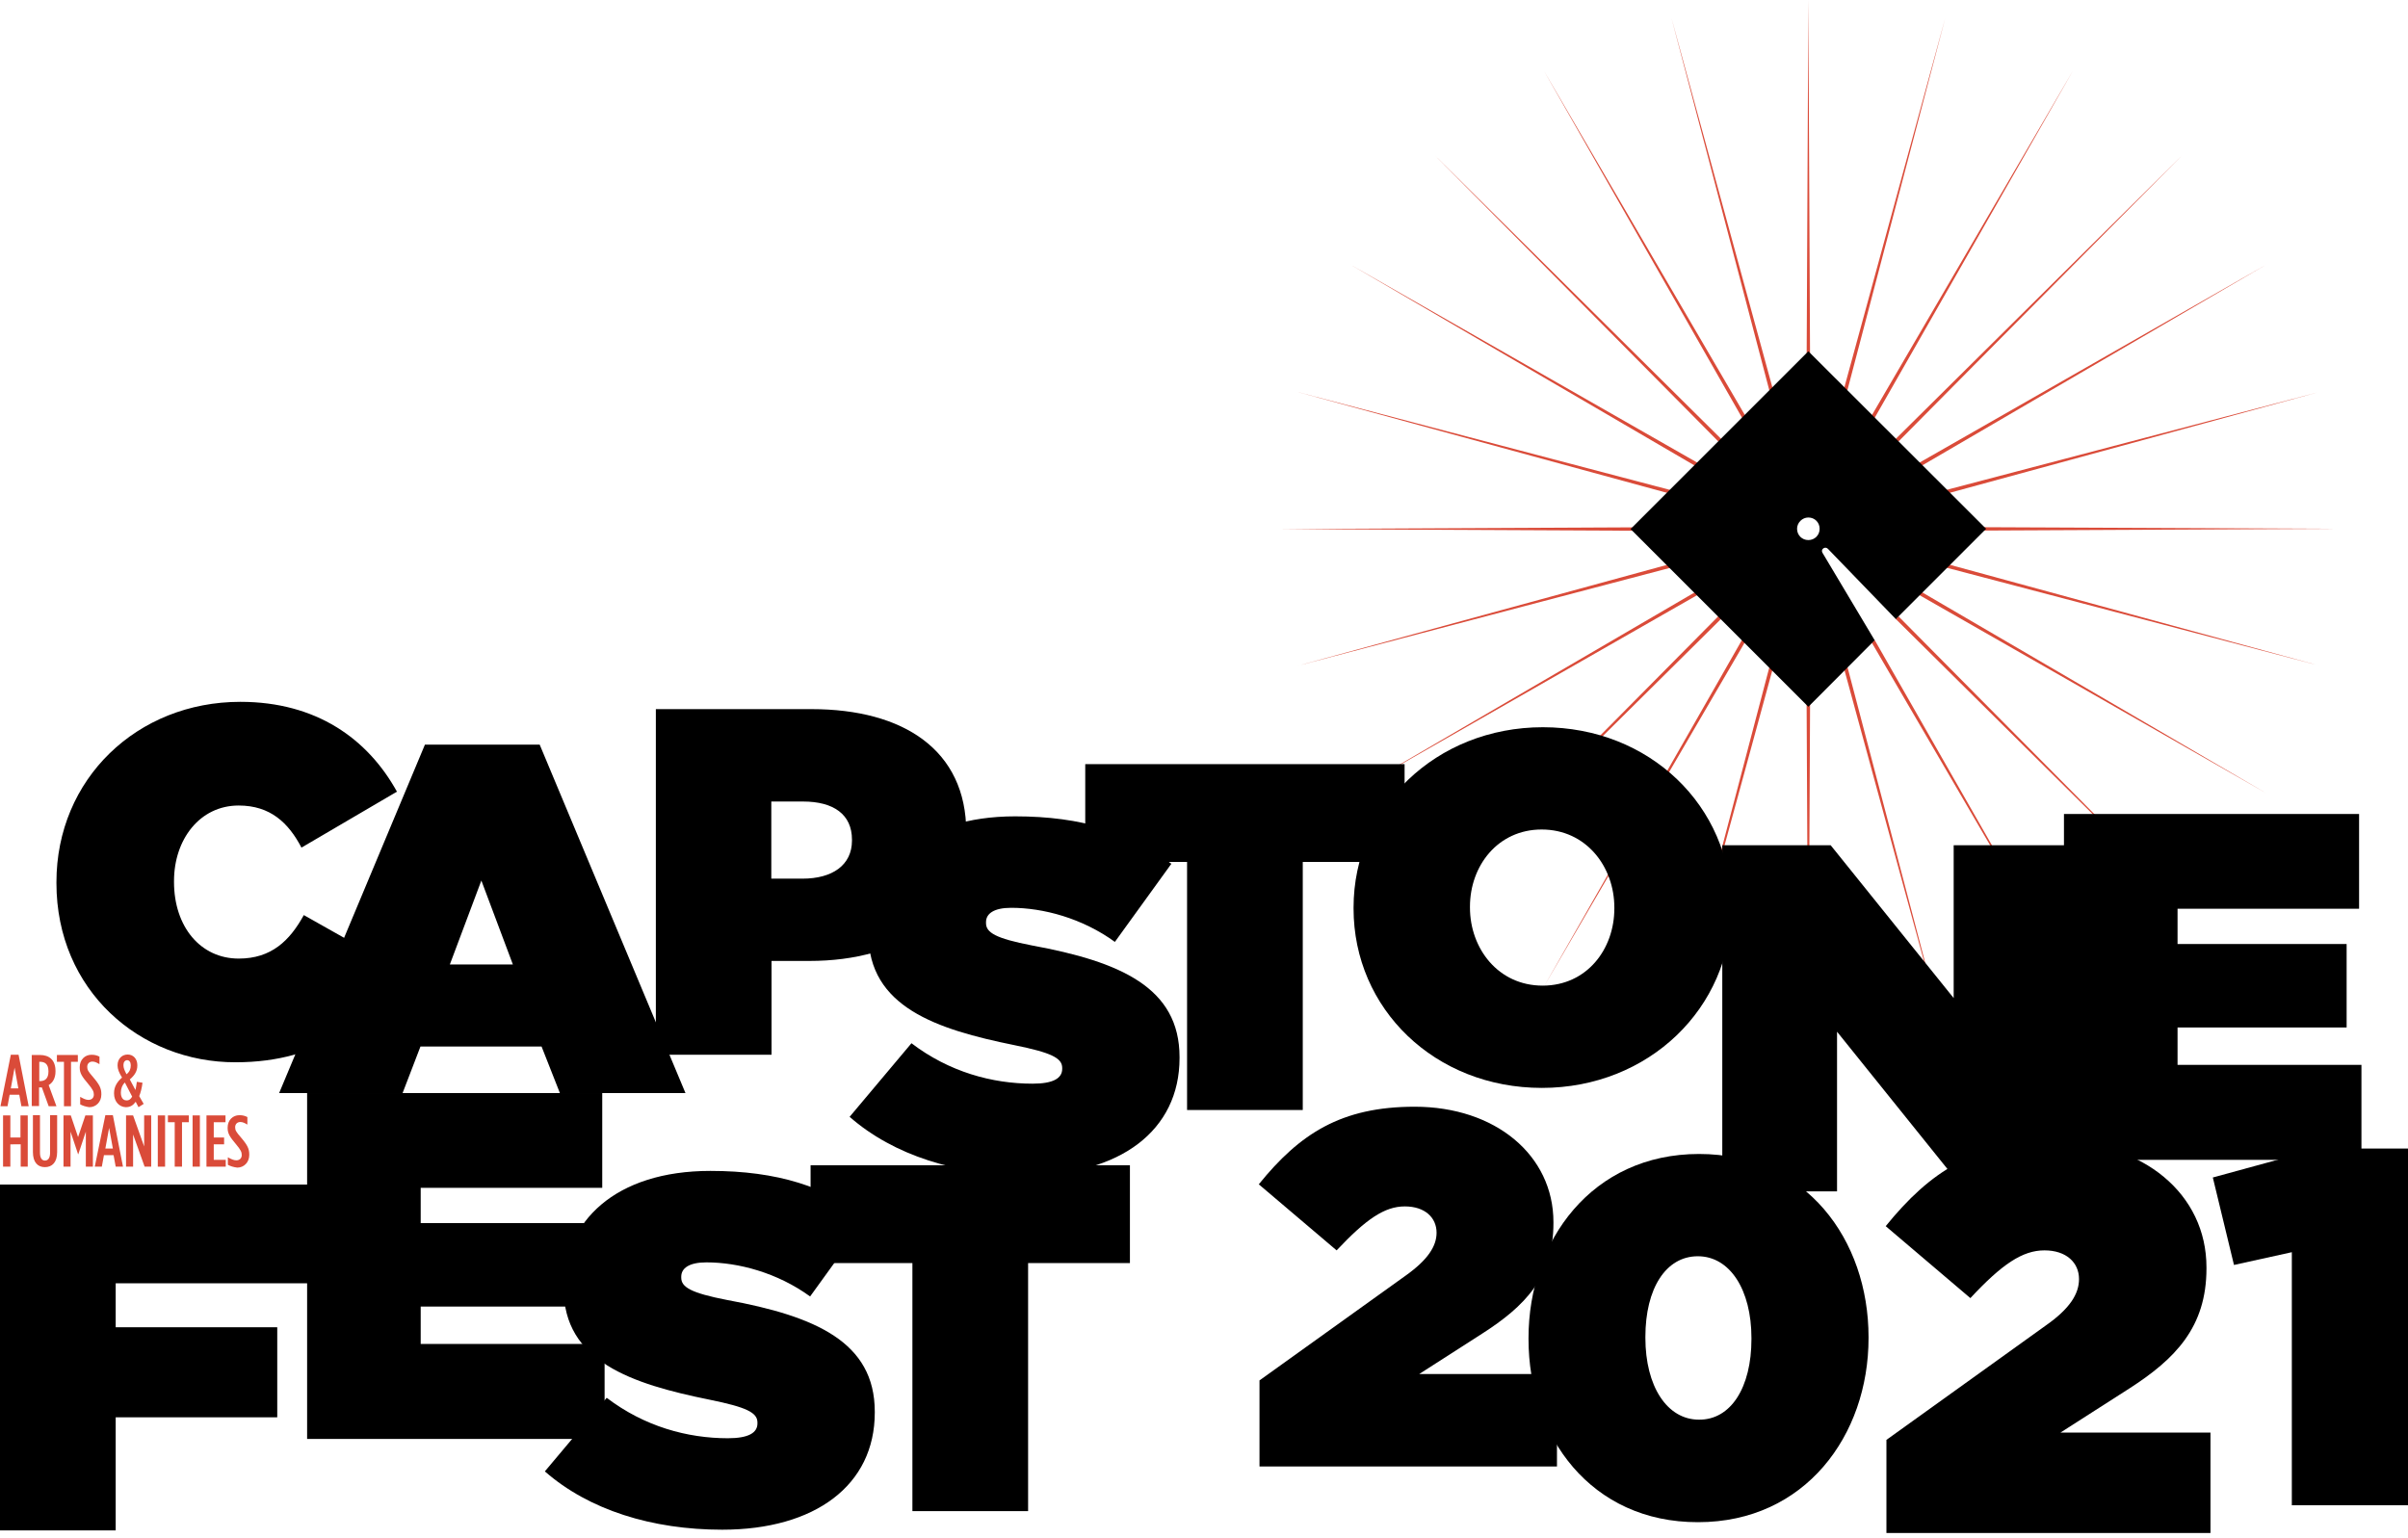 <?xml version="1.0" encoding="utf-8"?>
<!-- Generator: Adobe Illustrator 25.2.1, SVG Export Plug-In . SVG Version: 6.00 Build 0)  -->
<svg version="1.1" id="Layer_1" xmlns="http://www.w3.org/2000/svg" xmlns:xlink="http://www.w3.org/1999/xlink" x="0px" y="0px"
	 viewBox="0 0 1024 654" style="enable-background:new 0 0 1024 654;" xml:space="preserve">
<style type="text/css">
	.st0{fill:#DA4B39;}
	.st1{enable-background:new    ;}
</style>
<path class="st0" d="M774.4,208.6L827.2,7.7l-55,201.4C773,208.9,773.7,208.7,774.4,208.6"/>
<path class="st0" d="M766.3,210.9L710.8,7.7l53.5,203.6C765,211.1,765.6,211,766.3,210.9"/>
<path class="st0" d="M762.6,211.8l-106-181.6l104.2,182.5C761.3,212.3,761.9,212,762.6,211.8"/>
<path class="st0" d="M759.1,213.6L610,65.9l147.5,148.9C758,214.4,758.5,214,759.1,213.6"/>
<path class="st0" d="M755.8,216.2L574.2,112.5l180.2,105.2C754.9,217.2,755.3,216.7,755.8,216.2"/>
<path class="st0" d="M768.3,210.9c0.6-0.4,1.1-0.7,1.7-0.9L769,0l-1,210.9C768.1,210.9,768.2,210.9,768.3,210.9"/>
<path class="st0" d="M779.5,208.7L881.5,30.1l-104,178.2C778.1,208.4,778.8,208.5,779.5,208.7"/>
<path class="st0" d="M752.9,219.6l-201.2-52.9l200,54.6C752.1,220.8,752.5,220.2,752.9,219.6"/>
<path class="st0" d="M789.9,220.3l196.4-53.6l-196.8,51.7C789.7,219.1,789.8,219.7,789.9,220.3"/>
<path class="st0" d="M784.5,210.8L928.1,65.9L782.8,209.8C783.4,210.1,784,210.4,784.5,210.8"/>
<path class="st0" d="M788.2,215l175.6-102.5L787.1,213.4C787.5,213.9,787.8,214.4,788.2,215"/>
<path class="st0" d="M790,224c0,0.7-0.1,1.3-0.2,1.9l204.2-1L790,224z"/>
<path class="st0" d="M797.2,272.2c-0.3,0.4-0.8,0.7-1.3,1l85.6,146.6L797.2,272.2z"/>
<path class="st0" d="M807.3,262.1c-0.3,0.4-0.8,0.8-1.3,1L928,384L807.3,262.1z"/>
<path class="st0" d="M773.2,244.2l54.1,198l-51.1-194.4C775.2,246.6,774.2,245.4,773.2,244.2"/>
<path class="st0" d="M792.4,238.2c3.8,2.1,8.1,3.7,10.5,7.3l160.9,91.9L792,237.1C792.1,237.5,792.3,237.9,792.4,238.2"/>
<path class="st0" d="M788,231l198.3,52.1l-197.5-53.9C788.6,229.9,788.3,230.4,788,231"/>
<path class="st0" d="M768,245l1,204.9l1-205.3C769.3,244.8,768.7,244.9,768,245"/>
<path class="st0" d="M748.7,235.6L574.2,337.4l175.2-100.1C749.1,236.8,748.9,236.2,748.7,235.6"/>
<path class="st0" d="M750.4,224l-206.3,1l205.5,1C749.8,225.2,750.1,224.6,750.4,224"/>
<path class="st0" d="M748.4,230.9c0.1-0.5,0.1-1,0.2-1.5l-196.9,53.8l196.6-51.7C748.3,231.3,748.3,231.1,748.4,230.9"/>
<path class="st0" d="M762.6,245l-51.8,197.2l53.8-197.1C763.9,245.1,763.3,245.1,762.6,245"/>
<path class="st0" d="M752,240.6L610,384l143.5-142.2C753,241.4,752.5,241,752,240.6"/>
<path class="st0" d="M757.1,243.6L656.5,419.7l102.4-175.5C758.3,244.1,757.7,243.9,757.1,243.6"/>
<path d="M775,235.1c-0.9-1.5,1.1-2.9,2.3-1.7l28.9,29.9l38.4-38.4L769,149.4l-75.6,75.6l75.6,75.6l28.2-28.3L775,235.1z M769,229.7
	c-2.7,0-4.8-2.1-4.8-4.8c0-2.6,2.2-4.8,4.8-4.8c2.7,0,4.8,2.1,4.8,4.8S771.7,229.7,769,229.7"/>
<polygon points="0,503.8 132.3,503.8 132.3,545.8 49.2,545.8 49.2,564.5 117.9,564.5 117.9,602.8 49.2,602.8 49.2,650.9 0,650.9 "/>
<polygon points="130.6,464.9 256.1,464.9 256.1,505.2 178.9,505.2 178.9,520.2 250.8,520.2 250.8,555.7 178.9,555.7 178.9,571.6 
	257.1,571.6 257.1,612 130.6,612 "/>
<path d="M231.7,625.8l26.3-31.3c16,12.2,34.3,17.2,51.5,17.2c8.8,0,12.6-2.3,12.6-6.3V605c0-4.2-4.6-6.5-20.4-9.7
	c-33-6.7-62-16.2-62-47.3v-0.4c0-28,21.9-49.6,62.4-49.6c28.4,0,49.4,6.7,66.4,20.2l-24,33.2c-13.9-10.1-30.5-14.5-44.1-14.5
	c-7.4,0-10.7,2.5-10.7,6.1v0.4c0,4,4,6.5,19.5,9.5c37.6,6.9,62.8,17.9,62.8,47.5v0.4c0,30.9-25.4,49.8-64.9,49.8
	C277.3,650.6,250.4,642.2,231.7,625.8"/>
<polygon points="388,537.2 344.7,537.2 344.7,495.6 480.5,495.6 480.5,537.2 437.2,537.2 437.2,642.7 388,642.7 "/>
<path d="M24,375.6v-0.4c0-43.9,34.3-76.7,78.2-76.7c32.4,0,54.2,15.8,66.6,38.2l-40.6,23.8c-5.5-10.5-13.2-17.9-26.7-17.9
	c-16.6,0-27.5,14.5-27.5,32.1v0.4c0,19.1,11.3,32.6,27.5,32.6c13.9,0,21.7-7.6,27.7-18.5l40.6,22.9c-12.4,21.9-33,39.7-69.6,39.7
	C59.5,451.9,24,421.2,24,375.6"/>
<path d="M180.7,316.7h48.8l62,148.2h-53.4l-7.8-19.8h-51.5l-7.6,19.8h-52.5L180.7,316.7z M218.1,410.2l-13.4-35.7l-13.4,35.7H218.1z
	"/>
<path d="M278.9,301.6h66.2c39.1,0,65.8,17.4,65.8,52.3v0.4c0,35.5-27.1,54.4-66.8,54.4h-16v39.9h-49.2L278.9,301.6L278.9,301.6z
	 M341.3,373.7c12.6,0,21-5.7,21-16.2v-0.4c0-10.7-7.8-16.2-20.8-16.2h-13.5v32.8L341.3,373.7L341.3,373.7z"/>
<path d="M361.3,475l26.3-31.3c16,12.2,34.3,17.2,51.5,17.2c8.8,0,12.6-2.3,12.6-6.3v-0.4c0-4.2-4.6-6.5-20.4-9.7
	c-33-6.7-62-16.2-62-47.3v-0.4c0-28,21.9-49.6,62.4-49.6c28.4,0,49.4,6.7,66.4,20.2l-24,33.2c-13.9-10.1-30.5-14.5-44.1-14.5
	c-7.4,0-10.7,2.5-10.7,6.1v0.4c0,4,4,6.5,19.5,9.5c37.6,6.9,62.8,17.9,62.8,47.5v0.4c0,30.9-25.4,49.8-64.9,49.8
	C406.9,499.8,380,491.4,361.3,475"/>
<polygon points="504.8,366.6 461.5,366.6 461.5,325 597.3,325 597.3,366.6 554,366.6 554,472.1 504.8,472.1 "/>
<path d="M575.6,386.4V386c0-42.7,35.1-76.7,80.5-76.7s80.1,33.6,80.1,76.3v0.4c0,42.7-35.1,76.7-80.5,76.7
	C610.2,462.7,575.6,429.1,575.6,386.4 M686.5,386.4V386c0-17.4-12-33.2-30.9-33.2c-18.7,0-30.5,15.5-30.5,32.8v0.4
	c0,17.4,12,33.2,30.9,33.2C674.8,419.2,686.5,403.7,686.5,386.4"/>
<polygon points="732.4,359.5 778.5,359.5 830.8,424.5 830.8,359.5 879.5,359.5 879.5,506.7 835.8,506.7 781.2,438.8 781.2,506.7 
	732.4,506.7 "/>
<polygon points="877.7,346.2 1003.2,346.2 1003.2,386.5 926,386.5 926,401.5 997.9,401.5 997.9,437 926,437 926,452.9 1004.2,452.9 
	1004.2,493.3 877.7,493.3 "/>
<path d="M535.6,587.1l62.2-44.6c9.4-6.7,13.1-12.5,13.1-18.2c0-6.4-4.9-11.2-13.5-11.2c-8.6,0-16.5,5.4-29,18.7l-33.1-28.1
	c17.4-21.5,35-33,66.3-33c34.3,0,59,20.6,59,49.1v0.4c0,23-12.2,35.4-30.3,47l-26.8,17.2h58.6v39.3H535.6V587.1z"/>
<path d="M650,569.5v-0.4c0-41.4,27-78.3,72.5-78.3s72.1,36.5,72.1,77.9v0.4c0,41.4-27,78.3-72.5,78.3C676.6,647.5,650,611,650,569.5
	 M744.8,569.5v-0.4c0-20.6-9.2-34.8-22.8-34.8s-22.3,13.7-22.3,34.3v0.4c0,20.6,9.2,34.8,22.8,34.8
	C736,603.9,744.8,590.2,744.8,569.5"/>
<path d="M802.2,612.4l67.7-48.6c10.3-7.2,14.2-13.5,14.2-19.8c0-7-5.4-12.2-14.7-12.2s-18,5.8-31.5,20.3l-36-30.6
	c18.9-23.3,38.1-36,72.2-36c37.4,0,64.2,22.4,64.2,53.5v0.5c0,25-13.3,38.5-32.9,51.1l-29.2,18.7H940v42.7H802.2V612.4z"/>
<g class="st1">
	<path class="st0" d="M4.6,448.6h3.3l4.3,21.9H9.1l-0.9-4.9H4.1l-0.9,4.9h-3L4.6,448.6z M7.8,462.9l-1.6-8.8l-1.6,8.8H7.8z"/>
</g>
<g class="st1">
	<path class="st0" d="M13.5,448.7h3.5c3.9,0,6.6,2.1,6.6,6.8v0.2c0,2.9-1.2,4.8-2.9,5.8l3.3,9h-3.3l-2.9-8c-0.1,0-0.3,0-0.4,0h-0.8
		v7.9h-3.1V448.7z M17.1,459.8c2.1,0,3.5-1.2,3.5-4v-0.2c0-3-1.5-4-3.5-4h-0.4v8.2L17.1,459.8L17.1,459.8z"/>
</g>
<g class="st1">
	<path class="st0" d="M27.2,451.6h-3v-2.9h8.9v2.9h-2.9v18.9h-3V451.6z"/>
</g>
<g class="st1">
	<path class="st0" d="M34.1,469.7v-3.2c1.4,0.8,2.5,1.3,3.5,1.3c1.3,0,2.3-0.8,2.3-2.2v-0.1c0-1.2-0.4-2.1-2.4-4.5
		c-2.7-3.2-3.6-4.6-3.6-7v-0.1c0-3.2,2.2-5.3,5-5.3c1.5,0,2.4,0.3,3.4,0.8v3.2c-1.2-0.7-2-1.1-3-1.1c-1.2,0-2.2,0.8-2.2,2.2v0.1
		c0,1.2,0.4,1.9,2.4,4.2c2.9,3.4,3.6,4.9,3.6,7.4v0.1c0,3.2-2.3,5.4-5.1,5.4C36.5,470.7,35.2,470.3,34.1,469.7z"/>
</g>
<g class="st1">
	<path class="st0" d="M48.5,465.1v-0.2c0-2.6,1.2-4.7,3.4-6.6c-1.3-2.1-1.9-3.6-1.9-5.1V453c0-2.5,1.7-4.5,4.3-4.5
		c2.5,0,4.1,2,4.1,4.5v0.2c0,2.4-1.2,4.2-3.2,5.9l2.4,4.5c0.2-0.9,0.4-2,0.6-3.5l2.4,0.4c-0.3,2.4-0.8,4.2-1.4,5.7l1.9,3.3l-2.2,1.4
		l-1.2-2.3c-1,1.4-2.2,2.3-4.2,2.3C50.6,470.8,48.5,468.4,48.5,465.1z M56.2,466.4l-3.1-6c-1.2,1.2-1.7,2.8-1.7,4.2v0.2
		c0,1.9,0.9,3.2,2.3,3.2C54.8,468.1,55.6,467.5,56.2,466.4z M55.6,453.2V453c0-1.2-0.6-2.1-1.5-2.1c-1,0-1.6,0.9-1.6,2v0.2
		c0,1,0.4,2.1,1.3,3.8C55.2,455.8,55.6,454.5,55.6,453.2z"/>
</g>
<g class="st1">
	<path class="st0" d="M1.3,474.4h3.1v9.4h4.3v-9.4h3.1v21.8h-3v-9.5H4.4v9.5H1.3V474.4z"/>
</g>
<g class="st1">
	<path class="st0" d="M14,490v-15.7h3v16c0,2.3,0.9,3.3,2.1,3.3c1.3,0,2.2-1,2.2-3.3v-16h3V490c0,4.3-2.1,6.4-5.2,6.4
		S14,494.3,14,490z"/>
	<path class="st0" d="M27,474.4h3.1l3.1,9.2l3.1-9.2h3.2v21.8h-3v-14.9l-3.2,9.6h-0.1l-3.2-9.6v14.9H27V474.4z"/>
</g>
<g class="st1">
	<path class="st0" d="M44.8,474.3H48l4.3,21.9h-3.1l-0.9-4.9h-4.1l-0.9,4.9h-3L44.8,474.3z M48,488.5l-1.6-8.8l-1.6,8.8H48z"/>
</g>
<g class="st1">
	<path class="st0" d="M53.7,474.4h2.9l4.7,13.2v-13.2h3v21.8h-2.8l-4.9-13.7v13.7h-3V474.4z"/>
	<path class="st0" d="M67.1,474.4h3.1v21.8h-3.1V474.4z"/>
</g>
<g class="st1">
	<path class="st0" d="M74.4,477.3h-3v-2.9h8.9v2.9h-2.9v18.9h-3.1V477.3z"/>
</g>
<g class="st1">
	<path class="st0" d="M81.9,474.4H85v21.8h-3.1V474.4z"/>
	<path class="st0" d="M87.8,474.4h8.1v2.9h-5v6.5h4.4v2.9h-4.4v6.6h5.1v2.9h-8.2L87.8,474.4L87.8,474.4z"/>
</g>
<g class="st1">
	<path class="st0" d="M96.9,495.4v-3.2c1.4,0.8,2.5,1.3,3.6,1.3c1.3,0,2.3-0.8,2.3-2.2v-0.1c0-1.2-0.4-2.1-2.4-4.5
		c-2.7-3.2-3.6-4.6-3.6-7v-0.1c0-3.2,2.2-5.3,5-5.3c1.5,0,2.4,0.3,3.4,0.8v3.2c-1.2-0.7-2-1.1-3-1.1c-1.2,0-2.2,0.8-2.2,2.2v0.1
		c0,1.2,0.4,1.9,2.4,4.2c2.9,3.4,3.6,4.9,3.6,7.4v0.1c0,3.2-2.3,5.4-5.1,5.4C99.3,496.4,98,496,96.9,495.4z"/>
</g>
<g>
	<path d="M974.5,532.6L950,538l-9-37.2l45-12.3h38.1v151.7h-49.5V532.6z"/>
</g>
</svg>
